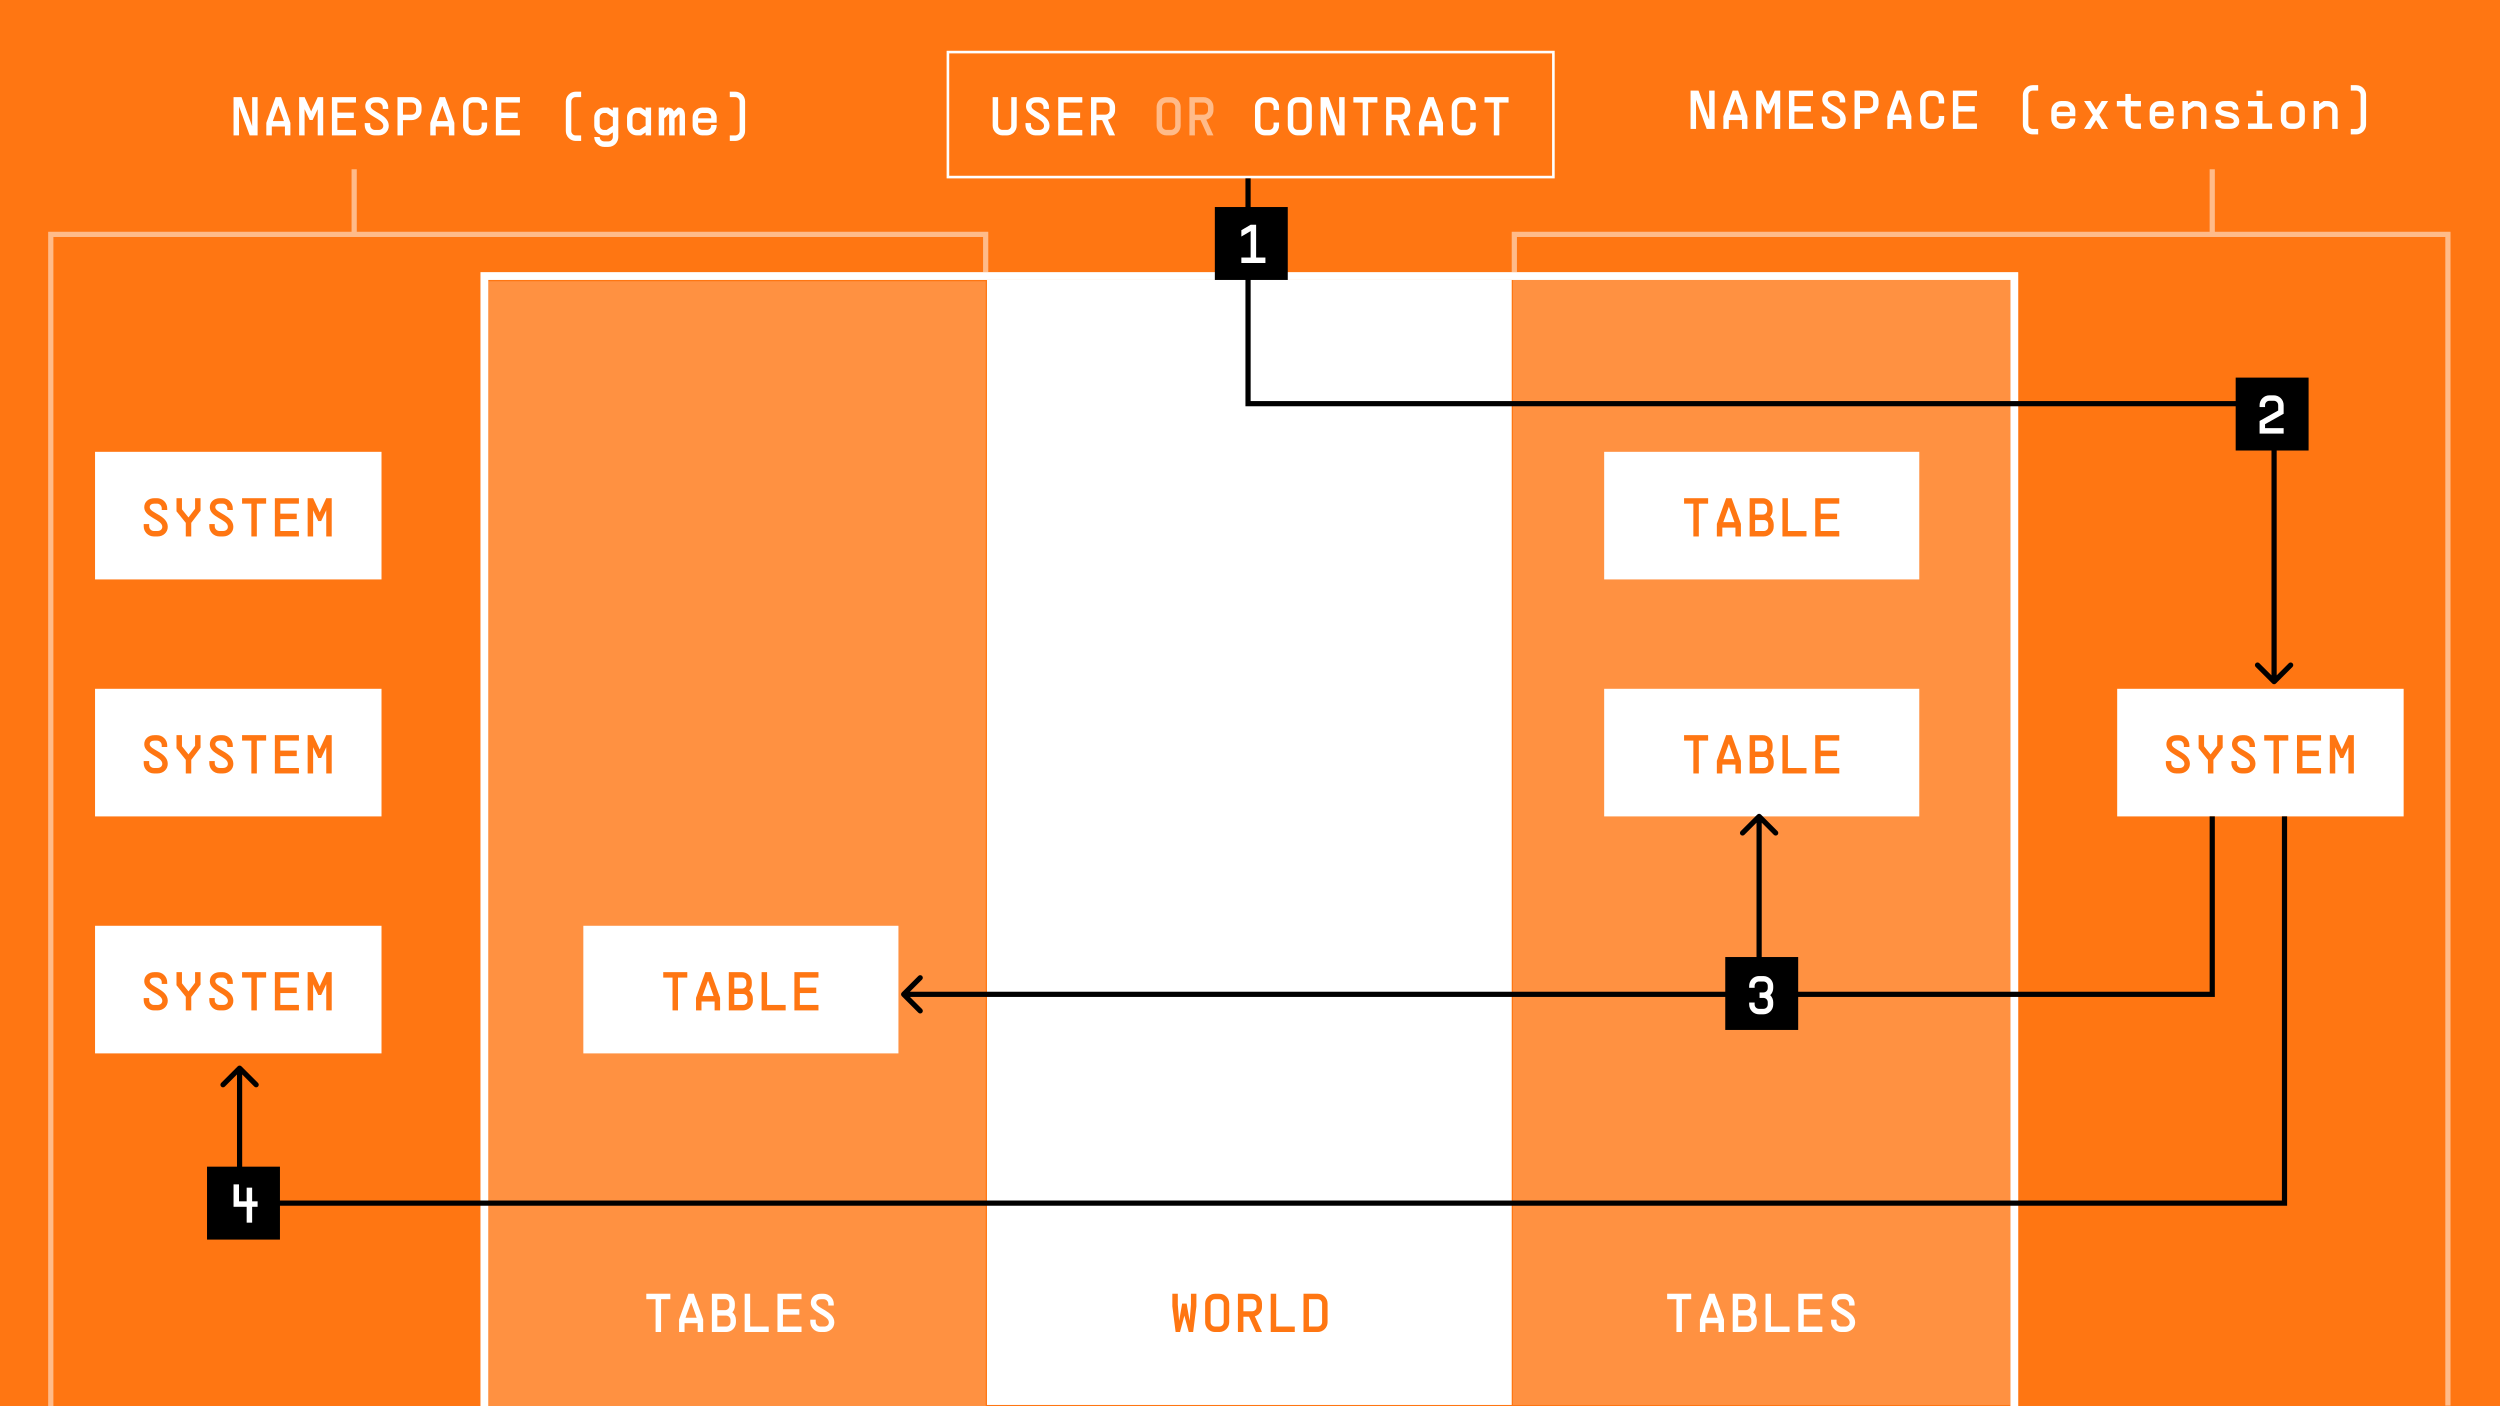 <svg width="1920" height="1080" viewBox="0 0 1920 1080" fill="none" xmlns="http://www.w3.org/2000/svg">
<rect x="0" y="0" width="1920" height="1080" fill="#333333" stroke="none"/>
<g clip-path="url(#clip0_1617_25)">
<rect width="1920" height="1080" fill="#FF7612"/>
<rect x="372" y="212" width="1175" height="871" stroke="white" stroke-width="6"/>
<rect opacity="0.2" x="375" y="216" width="382" height="864" fill="white"/>
<rect opacity="0.2" x="1162" y="215" width="382" height="864" fill="white"/>
<rect x="758" y="215" width="403" height="864" fill="white"/>
<path d="M496.36 993.6H514.84V997.8H507.7V1023H503.5V997.8H496.36V993.6ZM525.744 1023H521.544V1013.34L528.684 993.6H532.884L540.024 1013.34V1023H535.824V1016.2H525.744V1023ZM526.5 1012H535.068L530.826 1000.24H530.742L526.5 1012ZM564.367 1002.84C564.367 1004.77 563.653 1006.58 562.435 1007.88C564.115 1009.27 565.207 1011.37 565.207 1013.76V1015.44C565.207 1019.64 561.847 1023 557.647 1023H546.727V993.6H556.807C561.007 993.6 564.367 996.96 564.367 1001.16V1002.84ZM550.927 1018.8H557.647C559.537 1018.8 561.007 1017.33 561.007 1015.44V1013.76C561.007 1011.87 559.537 1010.4 557.647 1010.4H550.927V1018.8ZM550.927 1006.2H556.807C558.697 1006.2 560.167 1004.73 560.167 1002.84V1001.16C560.167 999.27 558.697 997.8 556.807 997.8H550.927V1006.2ZM576.111 993.6V1018.8H590.391V1023H571.911V993.6H576.111ZM615.574 993.6V997.8H601.294V1005.49H613.894V1009.69H601.294V1018.8H615.574V1023H597.094V993.6H615.574ZM622.278 1013.51H626.478V1015.19C626.478 1017.16 628.116 1018.8 630.09 1018.8H632.904C635.046 1018.8 636.558 1017.46 636.558 1015.61C636.558 1009.81 622.698 1008.55 622.698 1000.57C622.698 996.456 625.932 993.6 630.51 993.6H632.484C636.81 993.6 640.338 997.086 640.338 1001.41V1002.67H636.138V1001.41C636.138 999.396 634.5 997.8 632.484 997.8H630.51C628.242 997.8 626.898 998.85 626.898 1000.57C626.898 1005.02 640.758 1006.75 640.758 1015.61C640.758 1019.81 637.356 1023 632.904 1023H630.09C625.764 1023 622.278 1019.51 622.278 1015.19V1013.51Z" fill="white"/>
<path d="M1280.36 993.6H1298.84V997.8H1291.7V1023H1287.5V997.8H1280.36V993.6ZM1309.74 1023H1305.54V1013.34L1312.68 993.6H1316.88L1324.02 1013.34V1023H1319.82V1016.2H1309.74V1023ZM1310.5 1012H1319.07L1314.83 1000.24H1314.74L1310.5 1012ZM1348.37 1002.84C1348.37 1004.77 1347.65 1006.58 1346.44 1007.88C1348.12 1009.27 1349.21 1011.37 1349.21 1013.76V1015.44C1349.21 1019.64 1345.85 1023 1341.65 1023H1330.73V993.6H1340.81C1345.01 993.6 1348.37 996.96 1348.37 1001.16V1002.84ZM1334.93 1018.8H1341.65C1343.54 1018.8 1345.01 1017.33 1345.01 1015.44V1013.76C1345.01 1011.87 1343.54 1010.4 1341.65 1010.4H1334.93V1018.8ZM1334.93 1006.2H1340.81C1342.7 1006.2 1344.17 1004.73 1344.17 1002.84V1001.16C1344.17 999.27 1342.7 997.8 1340.81 997.8H1334.93V1006.2ZM1360.11 993.6V1018.8H1374.39V1023H1355.91V993.6H1360.11ZM1399.57 993.6V997.8H1385.29V1005.49H1397.89V1009.69H1385.29V1018.8H1399.57V1023H1381.09V993.6H1399.57ZM1406.28 1013.51H1410.48V1015.19C1410.48 1017.16 1412.12 1018.8 1414.09 1018.8H1416.9C1419.05 1018.8 1420.56 1017.46 1420.56 1015.61C1420.56 1009.81 1406.7 1008.55 1406.7 1000.57C1406.7 996.456 1409.93 993.6 1414.51 993.6H1416.48C1420.81 993.6 1424.34 997.086 1424.34 1001.41V1002.67H1420.14V1001.41C1420.14 999.396 1418.5 997.8 1416.48 997.8H1414.51C1412.24 997.8 1410.9 998.85 1410.9 1000.57C1410.9 1005.02 1424.76 1006.75 1424.76 1015.61C1424.76 1019.81 1421.36 1023 1416.9 1023H1414.09C1409.76 1023 1406.28 1019.51 1406.28 1015.19V1013.51Z" fill="white"/>
<path d="M911.322 1001.16L913.632 1014.39L914.64 1002V993.6H918.84V1003.26L916.32 1023H912.96L909.6 1010.44L906.24 1023H902.88L900.36 1003.26V993.6H904.56V1002L905.568 1014.39L907.878 1001.16H911.322ZM936.464 1018.76C938.312 1018.76 939.824 1017.25 939.824 1015.4V1001.16C939.824 999.27 938.354 997.8 936.464 997.8H933.104C931.214 997.8 929.744 999.312 929.744 1001.16V1015.4C929.744 1017.25 931.256 1018.76 933.104 1018.76H936.464ZM925.544 1015.4V1001.16C925.544 996.96 928.946 993.6 933.104 993.6H936.464C940.664 993.6 944.024 996.96 944.024 1001.16V1015.4C944.024 1019.56 940.664 1023 936.464 1023H933.104C928.946 1023 925.544 1019.56 925.544 1015.4ZM969.207 1023H964.587L959.253 1011.24H954.927V1023H950.727V993.6H961.647C965.847 993.6 969.207 996.96 969.207 1001.16V1003.68C969.207 1007.17 966.897 1010.06 963.705 1010.95L969.207 1023ZM954.927 1007.04H961.647C963.537 1007.04 965.007 1005.57 965.007 1003.68V1001.16C965.007 999.27 963.537 997.8 961.647 997.8H954.927V1007.04ZM980.111 993.6V1018.8H994.391V1023H975.911V993.6H980.111ZM1012.01 993.6C1016.17 993.6 1019.57 996.96 1019.57 1001.16V1015.4C1019.57 1019.56 1016.17 1023 1012.01 1023H1001.09V993.6H1012.01ZM1005.29 1018.76H1012.01C1013.86 1018.76 1015.37 1017.25 1015.37 1015.4V1001.16C1015.37 999.312 1013.9 997.8 1012.01 997.8H1005.29V1018.76Z" fill="#FF7612"/>
<rect width="220" height="98" transform="translate(73 347)" fill="white"/>
<path d="M110.36 402.508H114.56V404.188C114.56 406.162 116.198 407.8 118.172 407.8H120.986C123.128 407.8 124.64 406.456 124.64 404.608C124.64 398.812 110.78 397.552 110.78 389.572C110.78 385.456 114.014 382.6 118.592 382.6H120.566C124.892 382.6 128.42 386.086 128.42 390.412V391.672H124.22V390.412C124.22 388.396 122.582 386.8 120.566 386.8H118.592C116.324 386.8 114.98 387.85 114.98 389.572C114.98 394.024 128.84 395.746 128.84 404.608C128.84 408.808 125.438 412 120.986 412H118.172C113.846 412 110.36 408.514 110.36 404.188V402.508ZM142.684 412V401.542L135.544 392.68V382.6H139.744V391.168L144.7 397.342H144.784L149.824 390.748V382.6H154.024V392.176L146.884 401.542V412H142.684ZM160.727 402.508H164.927V404.188C164.927 406.162 166.565 407.8 168.539 407.8H171.353C173.495 407.8 175.007 406.456 175.007 404.608C175.007 398.812 161.147 397.552 161.147 389.572C161.147 385.456 164.381 382.6 168.959 382.6H170.933C175.259 382.6 178.787 386.086 178.787 390.412V391.672H174.587V390.412C174.587 388.396 172.949 386.8 170.933 386.8H168.959C166.691 386.8 165.347 387.85 165.347 389.572C165.347 394.024 179.207 395.746 179.207 404.608C179.207 408.808 175.805 412 171.353 412H168.539C164.213 412 160.727 408.514 160.727 404.188V402.508ZM185.911 382.6H204.391V386.8H197.251V412H193.051V386.8H185.911V382.6ZM229.574 382.6V386.8H215.294V394.486H227.894V398.686H215.294V407.8H229.574V412H211.094V382.6H229.574ZM244.384 400.156L240.478 391.84V412H236.278V382.6H240.478L245.518 393.562L250.558 382.6H254.758V412H250.558V391.84L246.652 400.156H244.384Z" fill="#FF7612"/>
<rect x="728" y="40" width="465" height="96" stroke="white" stroke-width="2"/>
<path d="M780.84 96.398C780.84 100.556 777.438 104 773.28 104H769.92C765.72 104 762.36 100.556 762.36 96.398V74.6H766.56V96.398C766.56 98.246 768.072 99.758 769.92 99.758H773.28C775.128 99.758 776.64 98.246 776.64 96.398V74.6H780.84V96.398ZM787.544 94.508H791.744V96.188C791.744 98.162 793.382 99.8 795.356 99.8H798.17C800.312 99.8 801.824 98.456 801.824 96.608C801.824 90.812 787.964 89.552 787.964 81.572C787.964 77.456 791.198 74.6 795.776 74.6H797.75C802.076 74.6 805.604 78.086 805.604 82.412V83.672H801.404V82.412C801.404 80.396 799.766 78.8 797.75 78.8H795.776C793.508 78.8 792.164 79.85 792.164 81.572C792.164 86.024 806.024 87.746 806.024 96.608C806.024 100.808 802.622 104 798.17 104H795.356C791.03 104 787.544 100.514 787.544 96.188V94.508ZM831.207 74.6V78.8H816.927V86.486H829.527V90.686H816.927V99.8H831.207V104H812.727V74.6H831.207ZM856.391 104H851.771L846.437 92.24H842.111V104H837.911V74.6H848.831C853.031 74.6 856.391 77.96 856.391 82.16V84.68C856.391 88.166 854.081 91.064 850.889 91.946L856.391 104ZM842.111 88.04H848.831C850.721 88.04 852.191 86.57 852.191 84.68V82.16C852.191 80.27 850.721 78.8 848.831 78.8H842.111V88.04ZM978.109 82.16C978.109 80.27 976.639 78.8 974.749 78.8H971.389C969.499 78.8 968.029 80.312 968.029 82.16V96.398C968.029 98.246 969.541 99.758 971.389 99.758H974.749C976.597 99.758 978.109 98.246 978.109 96.398V94.088H982.309V96.398C982.309 100.556 978.949 104 974.749 104H971.389C967.231 104 963.829 100.556 963.829 96.398V82.16C963.829 77.96 967.231 74.6 971.389 74.6H974.749C978.949 74.6 982.309 77.96 982.309 82.16V84.47H978.109V82.16ZM999.932 99.758C1001.78 99.758 1003.29 98.246 1003.29 96.398V82.16C1003.29 80.27 1001.82 78.8 999.932 78.8H996.572C994.682 78.8 993.212 80.312 993.212 82.16V96.398C993.212 98.246 994.724 99.758 996.572 99.758H999.932ZM989.012 96.398V82.16C989.012 77.96 992.414 74.6 996.572 74.6H999.932C1004.13 74.6 1007.49 77.96 1007.49 82.16V96.398C1007.49 100.556 1004.13 104 999.932 104H996.572C992.414 104 989.012 100.556 989.012 96.398ZM1028.48 74.6H1032.68V104H1026.59L1018.4 81.656V104H1014.2V74.6H1020.29L1028.48 96.944V74.6ZM1039.38 74.6H1057.86V78.8H1050.72V104H1046.52V78.8H1039.38V74.6ZM1083.04 104H1078.42L1073.09 92.24H1068.76V104H1064.56V74.6H1075.48C1079.68 74.6 1083.04 77.96 1083.04 82.16V84.68C1083.04 88.166 1080.73 91.064 1077.54 91.946L1083.04 104ZM1068.76 88.04H1075.48C1077.37 88.04 1078.84 86.57 1078.84 84.68V82.16C1078.84 80.27 1077.37 78.8 1075.48 78.8H1068.76V88.04ZM1093.95 104H1089.75V94.34L1096.89 74.6H1101.09L1108.23 94.34V104H1104.03V97.196H1093.95V104ZM1094.7 92.996H1103.27L1099.03 81.236H1098.94L1094.7 92.996ZM1129.21 82.16C1129.21 80.27 1127.74 78.8 1125.85 78.8H1122.49C1120.6 78.8 1119.13 80.312 1119.13 82.16V96.398C1119.13 98.246 1120.64 99.758 1122.49 99.758H1125.85C1127.7 99.758 1129.21 98.246 1129.21 96.398V94.088H1133.41V96.398C1133.41 100.556 1130.05 104 1125.85 104H1122.49C1118.33 104 1114.93 100.556 1114.93 96.398V82.16C1114.93 77.96 1118.33 74.6 1122.49 74.6H1125.85C1130.05 74.6 1133.41 77.96 1133.41 82.16V84.47H1129.21V82.16ZM1140.11 74.6H1158.59V78.8H1151.45V104H1147.25V78.8H1140.11V74.6Z" fill="white"/>
<path d="M899.198 99.758C901.046 99.758 902.558 98.246 902.558 96.398V82.16C902.558 80.27 901.088 78.8 899.198 78.8H895.838C893.948 78.8 892.478 80.312 892.478 82.16V96.398C892.478 98.246 893.99 99.758 895.838 99.758H899.198ZM888.278 96.398V82.16C888.278 77.96 891.68 74.6 895.838 74.6H899.198C903.398 74.6 906.758 77.96 906.758 82.16V96.398C906.758 100.556 903.398 104 899.198 104H895.838C891.68 104 888.278 100.556 888.278 96.398ZM931.942 104H927.322L921.988 92.24H917.662V104H913.462V74.6H924.382C928.582 74.6 931.942 77.96 931.942 82.16V84.68C931.942 88.166 929.632 91.064 926.44 91.946L931.942 104ZM917.662 88.04H924.382C926.272 88.04 927.742 86.57 927.742 84.68V82.16C927.742 80.27 926.272 78.8 924.382 78.8H917.662V88.04Z" fill="white" fill-opacity="0.5"/>
<rect width="242" height="98" transform="translate(448 711)" fill="white"/>
<path d="M509.36 746.6H527.84V750.8H520.7V776H516.5V750.8H509.36V746.6ZM538.744 776H534.544V766.34L541.684 746.6H545.884L553.024 766.34V776H548.824V769.196H538.744V776ZM539.5 764.996H548.068L543.826 753.236H543.742L539.5 764.996ZM577.367 755.84C577.367 757.772 576.653 759.578 575.435 760.88C577.115 762.266 578.207 764.366 578.207 766.76V768.44C578.207 772.64 574.847 776 570.647 776H559.727V746.6H569.807C574.007 746.6 577.367 749.96 577.367 754.16V755.84ZM563.927 771.8H570.647C572.537 771.8 574.007 770.33 574.007 768.44V766.76C574.007 764.87 572.537 763.4 570.647 763.4H563.927V771.8ZM563.927 759.2H569.807C571.697 759.2 573.167 757.73 573.167 755.84V754.16C573.167 752.27 571.697 750.8 569.807 750.8H563.927V759.2ZM589.111 746.6V771.8H603.391V776H584.911V746.6H589.111ZM628.574 746.6V750.8H614.294V758.486H626.894V762.686H614.294V771.8H628.574V776H610.094V746.6H628.574Z" fill="#FF7612"/>
<rect width="242" height="98" transform="translate(1232 529)" fill="white"/>
<path d="M1293.36 564.6H1311.84V568.8H1304.7V594H1300.5V568.8H1293.36V564.6ZM1322.74 594H1318.54V584.34L1325.68 564.6H1329.88L1337.02 584.34V594H1332.82V587.196H1322.74V594ZM1323.5 582.996H1332.07L1327.83 571.236H1327.74L1323.5 582.996ZM1361.37 573.84C1361.37 575.772 1360.65 577.578 1359.44 578.88C1361.12 580.266 1362.21 582.366 1362.21 584.76V586.44C1362.21 590.64 1358.85 594 1354.65 594H1343.73V564.6H1353.81C1358.01 564.6 1361.37 567.96 1361.37 572.16V573.84ZM1347.93 589.8H1354.65C1356.54 589.8 1358.01 588.33 1358.01 586.44V584.76C1358.01 582.87 1356.54 581.4 1354.65 581.4H1347.93V589.8ZM1347.93 577.2H1353.81C1355.7 577.2 1357.17 575.73 1357.17 573.84V572.16C1357.17 570.27 1355.7 568.8 1353.81 568.8H1347.93V577.2ZM1373.11 564.6V589.8H1387.39V594H1368.91V564.6H1373.11ZM1412.57 564.6V568.8H1398.29V576.486H1410.89V580.686H1398.29V589.8H1412.57V594H1394.09V564.6H1412.57Z" fill="#FF7612"/>
<rect width="242" height="98" transform="translate(1232 347)" fill="white"/>
<path d="M1293.36 382.6H1311.84V386.8H1304.7V412H1300.5V386.8H1293.36V382.6ZM1322.74 412H1318.54V402.34L1325.68 382.6H1329.88L1337.02 402.34V412H1332.82V405.196H1322.74V412ZM1323.5 400.996H1332.07L1327.83 389.236H1327.74L1323.5 400.996ZM1361.37 391.84C1361.37 393.772 1360.65 395.578 1359.44 396.88C1361.12 398.266 1362.21 400.366 1362.21 402.76V404.44C1362.21 408.64 1358.85 412 1354.65 412H1343.73V382.6H1353.81C1358.01 382.6 1361.37 385.96 1361.37 390.16V391.84ZM1347.93 407.8H1354.65C1356.54 407.8 1358.01 406.33 1358.01 404.44V402.76C1358.01 400.87 1356.54 399.4 1354.65 399.4H1347.93V407.8ZM1347.93 395.2H1353.81C1355.7 395.2 1357.17 393.73 1357.17 391.84V390.16C1357.17 388.27 1355.7 386.8 1353.81 386.8H1347.93V395.2ZM1373.11 382.6V407.8H1387.39V412H1368.91V382.6H1373.11ZM1412.57 382.6V386.8H1398.29V394.486H1410.89V398.686H1398.29V407.8H1412.57V412H1394.09V382.6H1412.57Z" fill="#FF7612"/>
<rect width="220" height="98" transform="translate(73 529)" fill="white"/>
<path d="M110.36 584.508H114.56V586.188C114.56 588.162 116.198 589.8 118.172 589.8H120.986C123.128 589.8 124.64 588.456 124.64 586.608C124.64 580.812 110.78 579.552 110.78 571.572C110.78 567.456 114.014 564.6 118.592 564.6H120.566C124.892 564.6 128.42 568.086 128.42 572.412V573.672H124.22V572.412C124.22 570.396 122.582 568.8 120.566 568.8H118.592C116.324 568.8 114.98 569.85 114.98 571.572C114.98 576.024 128.84 577.746 128.84 586.608C128.84 590.808 125.438 594 120.986 594H118.172C113.846 594 110.36 590.514 110.36 586.188V584.508ZM142.684 594V583.542L135.544 574.68V564.6H139.744V573.168L144.7 579.342H144.784L149.824 572.748V564.6H154.024V574.176L146.884 583.542V594H142.684ZM160.727 584.508H164.927V586.188C164.927 588.162 166.565 589.8 168.539 589.8H171.353C173.495 589.8 175.007 588.456 175.007 586.608C175.007 580.812 161.147 579.552 161.147 571.572C161.147 567.456 164.381 564.6 168.959 564.6H170.933C175.259 564.6 178.787 568.086 178.787 572.412V573.672H174.587V572.412C174.587 570.396 172.949 568.8 170.933 568.8H168.959C166.691 568.8 165.347 569.85 165.347 571.572C165.347 576.024 179.207 577.746 179.207 586.608C179.207 590.808 175.805 594 171.353 594H168.539C164.213 594 160.727 590.514 160.727 586.188V584.508ZM185.911 564.6H204.391V568.8H197.251V594H193.051V568.8H185.911V564.6ZM229.574 564.6V568.8H215.294V576.486H227.894V580.686H215.294V589.8H229.574V594H211.094V564.6H229.574ZM244.384 582.156L240.478 573.84V594H236.278V564.6H240.478L245.518 575.562L250.558 564.6H254.758V594H250.558V573.84L246.652 582.156H244.384Z" fill="#FF7612"/>
<rect width="220" height="98" transform="translate(1626 529)" fill="white"/>
<path d="M1663.36 584.508H1667.56V586.188C1667.56 588.162 1669.2 589.8 1671.17 589.8H1673.99C1676.13 589.8 1677.64 588.456 1677.64 586.608C1677.64 580.812 1663.78 579.552 1663.78 571.572C1663.78 567.456 1667.01 564.6 1671.59 564.6H1673.57C1677.89 564.6 1681.42 568.086 1681.42 572.412V573.672H1677.22V572.412C1677.22 570.396 1675.58 568.8 1673.57 568.8H1671.59C1669.32 568.8 1667.98 569.85 1667.98 571.572C1667.98 576.024 1681.84 577.746 1681.84 586.608C1681.84 590.808 1678.44 594 1673.99 594H1671.17C1666.85 594 1663.36 590.514 1663.36 586.188V584.508ZM1695.68 594V583.542L1688.54 574.68V564.6H1692.74V573.168L1697.7 579.342H1697.78L1702.82 572.748V564.6H1707.02V574.176L1699.88 583.542V594H1695.68ZM1713.73 584.508H1717.93V586.188C1717.93 588.162 1719.57 589.8 1721.54 589.8H1724.35C1726.5 589.8 1728.01 588.456 1728.01 586.608C1728.01 580.812 1714.15 579.552 1714.15 571.572C1714.15 567.456 1717.38 564.6 1721.96 564.6H1723.93C1728.26 564.6 1731.79 568.086 1731.79 572.412V573.672H1727.59V572.412C1727.59 570.396 1725.95 568.8 1723.93 568.8H1721.96C1719.69 568.8 1718.35 569.85 1718.35 571.572C1718.35 576.024 1732.21 577.746 1732.21 586.608C1732.21 590.808 1728.81 594 1724.35 594H1721.54C1717.21 594 1713.73 590.514 1713.73 586.188V584.508ZM1738.91 564.6H1757.39V568.8H1750.25V594H1746.05V568.8H1738.91V564.6ZM1782.57 564.6V568.8H1768.29V576.486H1780.89V580.686H1768.29V589.8H1782.57V594H1764.09V564.6H1782.57ZM1797.38 582.156L1793.48 573.84V594H1789.28V564.6H1793.48L1798.52 575.562L1803.56 564.6H1807.76V594H1803.56V573.84L1799.65 582.156H1797.38Z" fill="#FF7612"/>
<rect width="220" height="98" transform="translate(73 711)" fill="white"/>
<path d="M110.36 766.508H114.56V768.188C114.56 770.162 116.198 771.8 118.172 771.8H120.986C123.128 771.8 124.64 770.456 124.64 768.608C124.64 762.812 110.78 761.552 110.78 753.572C110.78 749.456 114.014 746.6 118.592 746.6H120.566C124.892 746.6 128.42 750.086 128.42 754.412V755.672H124.22V754.412C124.22 752.396 122.582 750.8 120.566 750.8H118.592C116.324 750.8 114.98 751.85 114.98 753.572C114.98 758.024 128.84 759.746 128.84 768.608C128.84 772.808 125.438 776 120.986 776H118.172C113.846 776 110.36 772.514 110.36 768.188V766.508ZM142.684 776V765.542L135.544 756.68V746.6H139.744V755.168L144.7 761.342H144.784L149.824 754.748V746.6H154.024V756.176L146.884 765.542V776H142.684ZM160.727 766.508H164.927V768.188C164.927 770.162 166.565 771.8 168.539 771.8H171.353C173.495 771.8 175.007 770.456 175.007 768.608C175.007 762.812 161.147 761.552 161.147 753.572C161.147 749.456 164.381 746.6 168.959 746.6H170.933C175.259 746.6 178.787 750.086 178.787 754.412V755.672H174.587V754.412C174.587 752.396 172.949 750.8 170.933 750.8H168.959C166.691 750.8 165.347 751.85 165.347 753.572C165.347 758.024 179.207 759.746 179.207 768.608C179.207 772.808 175.805 776 171.353 776H168.539C164.213 776 160.727 772.514 160.727 768.188V766.508ZM185.911 746.6H204.391V750.8H197.251V776H193.051V750.8H185.911V746.6ZM229.574 746.6V750.8H215.294V758.486H227.894V762.686H215.294V771.8H229.574V776H211.094V746.6H229.574ZM244.384 764.156L240.478 755.84V776H236.278V746.6H240.478L245.518 757.562L250.558 746.6H254.758V776H250.558V755.84L246.652 764.156H244.384Z" fill="#FF7612"/>
<path d="M1312.64 69.6H1316.84V99H1310.75L1302.56 76.656V99H1298.36V69.6H1304.45L1312.64 91.944V69.6ZM1327.74 99H1323.54V89.34L1330.68 69.6H1334.88L1342.02 89.34V99H1337.82V92.196H1327.74V99ZM1328.5 87.996H1337.07L1332.83 76.236H1332.74L1328.5 87.996ZM1356.83 87.156L1352.93 78.84V99H1348.73V69.6H1352.93L1357.97 80.562L1363.01 69.6H1367.21V99H1363.01V78.84L1359.1 87.156H1356.83ZM1392.39 69.6V73.8H1378.11V81.486H1390.71V85.686H1378.11V94.8H1392.39V99H1373.91V69.6H1392.39ZM1399.09 89.508H1403.29V91.188C1403.29 93.162 1404.93 94.8 1406.91 94.8H1409.72C1411.86 94.8 1413.37 93.456 1413.37 91.608C1413.37 85.812 1399.51 84.552 1399.51 76.572C1399.51 72.456 1402.75 69.6 1407.33 69.6H1409.3C1413.63 69.6 1417.15 73.086 1417.15 77.412V78.672H1412.95V77.412C1412.95 75.396 1411.32 73.8 1409.3 73.8H1407.33C1405.06 73.8 1403.71 74.85 1403.71 76.572C1403.71 81.024 1417.57 82.746 1417.57 91.608C1417.57 95.808 1414.17 99 1409.72 99H1406.91C1402.58 99 1399.09 95.514 1399.09 91.188V89.508ZM1442.76 79.68C1442.76 83.88 1439.4 87.24 1435.2 87.24H1428.48V99H1424.28V69.6H1435.2C1439.4 69.6 1442.76 72.96 1442.76 77.16V79.68ZM1428.48 83.04H1435.2C1437.09 83.04 1438.56 81.57 1438.56 79.68V77.16C1438.56 75.27 1437.09 73.8 1435.2 73.8H1428.48V83.04ZM1453.66 99H1449.46V89.34L1456.6 69.6H1460.8L1467.94 89.34V99H1463.74V92.196H1453.66V99ZM1454.42 87.996H1462.99L1458.74 76.236H1458.66L1454.42 87.996ZM1488.93 77.16C1488.93 75.27 1487.46 73.8 1485.57 73.8H1482.21C1480.32 73.8 1478.85 75.312 1478.85 77.16V91.398C1478.85 93.246 1480.36 94.758 1482.21 94.758H1485.57C1487.41 94.758 1488.93 93.246 1488.93 91.398V89.088H1493.13V91.398C1493.13 95.556 1489.77 99 1485.57 99H1482.21C1478.05 99 1474.65 95.556 1474.65 91.398V77.16C1474.65 72.96 1478.05 69.6 1482.21 69.6H1485.57C1489.77 69.6 1493.13 72.96 1493.13 77.16V79.47H1488.93V77.16ZM1518.31 69.6V73.8H1504.03V81.486H1516.63V85.686H1504.03V94.8H1518.31V99H1499.83V69.6H1518.31ZM1561.12 103.242C1556.96 103.242 1553.56 99.798 1553.56 95.64V72.96C1553.56 68.76 1556.96 65.4 1561.12 65.4H1565.32V69.6H1561.12C1559.23 69.6 1557.76 71.112 1557.76 72.96V95.64C1557.76 97.488 1559.27 99 1561.12 99H1565.32V103.242H1561.12ZM1593.86 84.72V89.256H1579.58V91.398C1579.58 93.246 1581.09 94.758 1582.94 94.758H1586.3C1588.15 94.758 1589.66 93.246 1589.66 91.398V90.978H1593.86V91.398C1593.86 95.556 1590.5 99 1586.3 99H1582.94C1578.78 99 1575.38 95.556 1575.38 91.398V85.14C1575.38 80.94 1578.78 77.58 1582.94 77.58H1586.3C1590.37 77.58 1593.65 80.73 1593.86 84.72ZM1579.58 85.896H1589.66V85.14C1589.66 83.25 1588.19 81.78 1586.3 81.78H1582.94C1581.05 81.78 1579.58 83.292 1579.58 85.14V85.896ZM1619.04 99H1614.09L1609.8 92.196L1605.52 99H1600.56L1607.33 88.29L1600.56 77.58H1605.52L1609.8 84.384L1614.09 77.58H1619.04L1612.28 88.29L1619.04 99ZM1639.82 99C1635.62 99 1632.26 95.64 1632.26 91.44V81.78H1625.75V77.58H1632.26V72.12H1636.46V77.58H1644.23V81.78H1636.46V91.44C1636.46 93.33 1637.93 94.8 1639.82 94.8H1644.23V99H1639.82ZM1669.41 84.72V89.256H1655.13V91.398C1655.13 93.246 1656.64 94.758 1658.49 94.758H1661.85C1663.7 94.758 1665.21 93.246 1665.21 91.398V90.978H1669.41V91.398C1669.41 95.556 1666.05 99 1661.85 99H1658.49C1654.33 99 1650.93 95.556 1650.93 91.398V85.14C1650.93 80.94 1654.33 77.58 1658.49 77.58H1661.85C1665.92 77.58 1669.2 80.73 1669.41 84.72ZM1655.13 85.896H1665.21V85.14C1665.21 83.25 1663.74 81.78 1661.85 81.78H1658.49C1656.6 81.78 1655.13 83.292 1655.13 85.14V85.896ZM1676.11 77.58H1680.31V79.932L1683.8 77.58H1687.03C1691.19 77.58 1694.59 80.94 1694.59 85.14V99H1690.39V85.14C1690.39 83.292 1688.88 81.78 1687.03 81.78H1685.1L1680.31 85.014V99H1676.11V77.58ZM1701.3 91.944H1705.5V92.784C1705.5 93.96 1706.59 94.8 1708.4 94.8H1712.64C1714.61 94.8 1715.58 94.128 1715.58 93.078C1715.58 88.332 1701.59 91.398 1701.59 83.25C1701.59 79.848 1704.32 77.58 1708.31 77.58H1712.34C1716.12 77.58 1719.06 80.31 1719.06 83.838V84.216H1714.86V83.838C1714.86 82.662 1713.81 81.78 1712.34 81.78H1708.31C1706.55 81.78 1705.79 82.368 1705.79 83.25C1705.79 86.652 1719.78 84.51 1719.78 93.078C1719.78 96.606 1716.88 99 1712.64 99H1708.4C1704.32 99 1701.3 96.354 1701.3 92.784V91.944ZM1737.61 94.8H1744.96V99H1726.48V94.8H1733.41V81.78H1726.48V77.58H1737.61V94.8ZM1732.99 73.8V69.6H1737.61V73.8H1732.99ZM1762.58 94.8C1764.47 94.8 1765.94 93.372 1765.94 91.482V85.14C1765.94 83.25 1764.47 81.78 1762.58 81.78H1759.22C1757.33 81.78 1755.86 83.25 1755.86 85.14V91.482C1755.86 93.372 1757.33 94.758 1759.22 94.8H1762.58ZM1751.66 91.482V85.14C1751.66 80.94 1755.02 77.58 1759.22 77.58H1762.58C1766.78 77.58 1770.14 80.94 1770.14 85.14V91.482C1770.14 95.682 1766.78 99 1762.58 99H1759.22C1755.02 99 1751.66 95.682 1751.66 91.482ZM1776.85 77.58H1781.05V79.932L1784.53 77.58H1787.77C1791.93 77.58 1795.33 80.94 1795.33 85.14V99H1791.13V85.14C1791.13 83.292 1789.62 81.78 1787.77 81.78H1785.84L1781.05 85.014V99H1776.85V77.58ZM1809.59 103.242H1805.39V99H1809.59C1811.44 99 1812.95 97.488 1812.95 95.64V72.96C1812.95 71.112 1811.48 69.6 1809.59 69.6H1805.39V65.4H1809.59C1813.75 65.4 1817.15 68.76 1817.15 72.96V95.64C1817.15 99.798 1813.75 103.242 1809.59 103.242Z" fill="white"/>
<path opacity="0.5" d="M1163 209V180H1880V1079.5M1699 179V130" stroke="white" stroke-width="4"/>
<path opacity="0.5" d="M39 1087V180H757V209M272 179V130" stroke="white" stroke-width="4"/>
<path d="M193.64 74.6H197.84V104H191.75L183.56 81.656V104H179.36V74.6H185.45L193.64 96.944V74.6ZM208.744 104H204.544V94.34L211.684 74.6H215.884L223.024 94.34V104H218.824V97.196H208.744V104ZM209.5 92.996H218.068L213.826 81.236H213.742L209.5 92.996ZM237.833 92.156L233.927 83.84V104H229.727V74.6H233.927L238.967 85.562L244.007 74.6H248.207V104H244.007V83.84L240.101 92.156H237.833ZM273.391 74.6V78.8H259.111V86.486H271.711V90.686H259.111V99.8H273.391V104H254.911V74.6H273.391ZM280.094 94.508H284.294V96.188C284.294 98.162 285.932 99.8 287.906 99.8H290.72C292.862 99.8 294.374 98.456 294.374 96.608C294.374 90.812 280.514 89.552 280.514 81.572C280.514 77.456 283.748 74.6 288.326 74.6H290.3C294.626 74.6 298.154 78.086 298.154 82.412V83.672H293.954V82.412C293.954 80.396 292.316 78.8 290.3 78.8H288.326C286.058 78.8 284.714 79.85 284.714 81.572C284.714 86.024 298.574 87.746 298.574 96.608C298.574 100.808 295.172 104 290.72 104H287.906C283.58 104 280.094 100.514 280.094 96.188V94.508ZM323.758 84.68C323.758 88.88 320.398 92.24 316.198 92.24H309.478V104H305.278V74.6H316.198C320.398 74.6 323.758 77.96 323.758 82.16V84.68ZM309.478 88.04H316.198C318.088 88.04 319.558 86.57 319.558 84.68V82.16C319.558 80.27 318.088 78.8 316.198 78.8H309.478V88.04ZM334.662 104H330.462V94.34L337.602 74.6H341.802L348.942 94.34V104H344.742V97.196H334.662V104ZM335.418 92.996H343.986L339.744 81.236H339.66L335.418 92.996ZM369.925 82.16C369.925 80.27 368.455 78.8 366.565 78.8H363.205C361.315 78.8 359.845 80.312 359.845 82.16V96.398C359.845 98.246 361.357 99.758 363.205 99.758H366.565C368.413 99.758 369.925 98.246 369.925 96.398V94.088H374.125V96.398C374.125 100.556 370.765 104 366.565 104H363.205C359.047 104 355.645 100.556 355.645 96.398V82.16C355.645 77.96 359.047 74.6 363.205 74.6H366.565C370.765 74.6 374.125 77.96 374.125 82.16V84.47H369.925V82.16ZM399.309 74.6V78.8H385.029V86.486H397.629V90.686H385.029V99.8H399.309V104H380.829V74.6H399.309ZM442.116 108.242C437.958 108.242 434.556 104.798 434.556 100.64V77.96C434.556 73.76 437.958 70.4 442.116 70.4H446.316V74.6H442.116C440.226 74.6 438.756 76.112 438.756 77.96V100.64C438.756 102.488 440.268 104 442.116 104H446.316V108.242H442.116ZM474.86 105.218C474.86 109.376 471.5 112.82 467.3 112.82H463.94C459.782 112.82 456.38 109.376 456.38 105.218H460.58C460.58 107.066 462.092 108.578 463.94 108.578H467.3C469.148 108.578 470.66 107.066 470.66 105.218V101.648L467.174 104H463.94C459.782 104 456.38 100.598 456.38 96.44V90.14C456.38 85.94 459.782 82.58 463.94 82.58H467.174L470.66 84.932V82.58H474.86V105.218ZM460.58 96.44C460.58 98.288 462.092 99.8 463.94 99.8H465.872L470.66 96.566V90.014L465.872 86.78H463.94C462.092 86.78 460.58 88.292 460.58 90.14V96.44ZM500.043 82.58V104H495.843V101.648L492.357 104H489.123C484.965 104 481.563 100.598 481.563 96.44V90.14C481.563 85.94 484.965 82.58 489.123 82.58H492.357L495.843 84.932V82.58H500.043ZM485.763 96.44C485.763 98.288 487.275 99.8 489.123 99.8H491.055L495.843 96.566V90.014L491.055 86.78H489.123C487.275 86.78 485.763 88.292 485.763 90.14V96.44ZM505.907 82.58H510.107V85.016L512.627 82.58H512.963C515.189 82.58 516.743 83.546 517.541 85.562L520.607 82.58H520.943C524.261 82.58 526.067 84.68 526.067 89.3V104H521.867V89.3C521.867 88.502 521.867 87.83 521.783 87.368L518.087 90.896V104H513.887V89.3C513.887 88.502 513.887 87.83 513.803 87.368L510.107 90.896V104H505.907V82.58ZM512.501 86.108H512.753H512.501ZM520.481 86.108H520.733H520.481ZM550.41 89.72V94.256H536.13V96.398C536.13 98.246 537.642 99.758 539.49 99.758H542.85C544.698 99.758 546.21 98.246 546.21 96.398V95.978H550.41V96.398C550.41 100.556 547.05 104 542.85 104H539.49C535.332 104 531.93 100.556 531.93 96.398V90.14C531.93 85.94 535.332 82.58 539.49 82.58H542.85C546.924 82.58 550.2 85.73 550.41 89.72ZM536.13 90.896H546.21V90.14C546.21 88.25 544.74 86.78 542.85 86.78H539.49C537.6 86.78 536.13 88.292 536.13 90.14V90.896ZM564.674 108.242H560.474V104H564.674C566.522 104 568.034 102.488 568.034 100.64V77.96C568.034 76.112 566.564 74.6 564.674 74.6H560.474V70.4H564.674C568.832 70.4 572.234 73.76 572.234 77.96V100.64C572.234 104.798 568.832 108.242 564.674 108.242Z" fill="white"/>
<path d="M958.5 310H956.5V312H958.5V310ZM1746.5 310H1748.5V308H1746.5V310ZM1745.09 524.914C1745.87 525.695 1747.13 525.695 1747.91 524.914L1760.64 512.186C1761.42 511.405 1761.42 510.139 1760.64 509.358C1759.86 508.577 1758.59 508.577 1757.81 509.358L1746.5 520.672L1735.19 509.358C1734.41 508.577 1733.14 508.577 1732.36 509.358C1731.58 510.139 1731.58 511.405 1732.36 512.186L1745.09 524.914ZM956.5 137V310H960.5V137H956.5ZM958.5 312H1746.5V308H958.5V312ZM1744.5 310V523.5H1748.5V310H1744.5Z" fill="black"/>
<rect x="933" y="159" width="56" height="56" fill="black"/>
<path d="M971.84 197.8V202H953.36V197.8H960.5V177.472L953.36 181.672V176.8L960.5 172.6H964.7V197.8H971.84Z" fill="white"/>
<path d="M1699 763.641V765.641H1701V763.641H1699ZM185.414 818.945C184.633 818.164 183.367 818.164 182.586 818.945L169.858 831.673C169.077 832.454 169.077 833.72 169.858 834.502C170.639 835.283 171.905 835.283 172.686 834.502L184 823.188L195.314 834.502C196.095 835.283 197.361 835.283 198.142 834.502C198.923 833.72 198.923 832.454 198.142 831.673L185.414 818.945ZM1352.41 625.586C1351.63 624.805 1350.37 624.805 1349.59 625.586L1336.86 638.314C1336.08 639.095 1336.08 640.361 1336.86 641.142C1337.64 641.923 1338.91 641.923 1339.69 641.142L1351 629.828L1362.31 641.142C1363.09 641.923 1364.36 641.923 1365.14 641.142C1365.92 640.361 1365.92 639.095 1365.14 638.314L1352.41 625.586ZM692.586 762.226C691.805 763.007 691.805 764.274 692.586 765.055L705.314 777.783C706.095 778.564 707.361 778.564 708.142 777.783C708.923 777.002 708.923 775.735 708.142 774.954L696.828 763.641L708.142 752.327C708.923 751.546 708.923 750.28 708.142 749.498C707.361 748.717 706.095 748.717 705.314 749.498L692.586 762.226ZM184 924H182V926H184V924ZM1754.5 924V926H1756.5V924H1754.5ZM1697 627V763.641H1701V627H1697ZM1699 761.641H1351V765.641H1699V761.641ZM1351 761.641H1075.12V765.641H1351V761.641ZM1353 763.641V627H1349V763.641H1353ZM1075.12 761.641H694V765.641H1075.12V761.641ZM560.078 922H184V926H560.078V922ZM186 924V820.359H182V924H186ZM1754.5 922H560.078V926H1754.5V922ZM1752.5 627V924H1756.5V627H1752.5Z" fill="black"/>
<rect x="159" y="896" width="56" height="56" fill="black"/>
<path d="M189.44 912.12H193.64V922.62H197.84V926.82H193.64V939H189.44V926.82H179.36V909.6H183.56V922.62H189.44V912.12Z" fill="white"/>
<rect x="1717" y="290" width="56" height="56" fill="black"/>
<path d="M1753.84 328.8V333H1735.36V323.298L1749.64 315.276V311.16C1749.64 309.27 1748.17 307.8 1746.28 307.8H1742.92C1741.07 307.8 1739.56 309.312 1739.56 311.16V312.63H1735.36V311.16C1735.36 306.96 1738.76 303.6 1742.92 303.6H1746.28C1750.48 303.6 1753.84 306.96 1753.84 311.16V317.754L1739.56 325.776V328.8H1753.84Z" fill="white"/>
<rect x="1325" y="735" width="56" height="56" fill="black"/>
<path d="M1361.84 758.84C1361.84 760.982 1360.96 762.914 1359.53 764.3C1360.96 765.686 1361.84 767.618 1361.84 769.76V771.44C1361.84 775.64 1358.48 779 1354.28 779H1350.92C1346.76 779 1343.36 775.64 1343.36 771.44V769.97H1347.56V771.44C1347.56 773.288 1349.07 774.8 1350.92 774.8H1354.28C1356.17 774.8 1357.64 773.33 1357.64 771.44V769.76C1357.64 767.87 1356.17 766.4 1354.28 766.4H1351.34V762.2H1354.28C1356.17 762.2 1357.64 760.73 1357.64 758.84V757.16C1357.64 755.27 1356.17 753.8 1354.28 753.8H1350.92C1349.07 753.8 1347.56 755.312 1347.56 757.16V758.63H1343.36V757.16C1343.36 752.96 1346.76 749.6 1350.92 749.6H1354.28C1358.48 749.6 1361.84 752.96 1361.84 757.16V758.84Z" fill="white"/>
</g>
<defs>
<clipPath id="clip0_1617_25">
<rect width="1920" height="1080" fill="white"/>
</clipPath>
</defs>
</svg>
